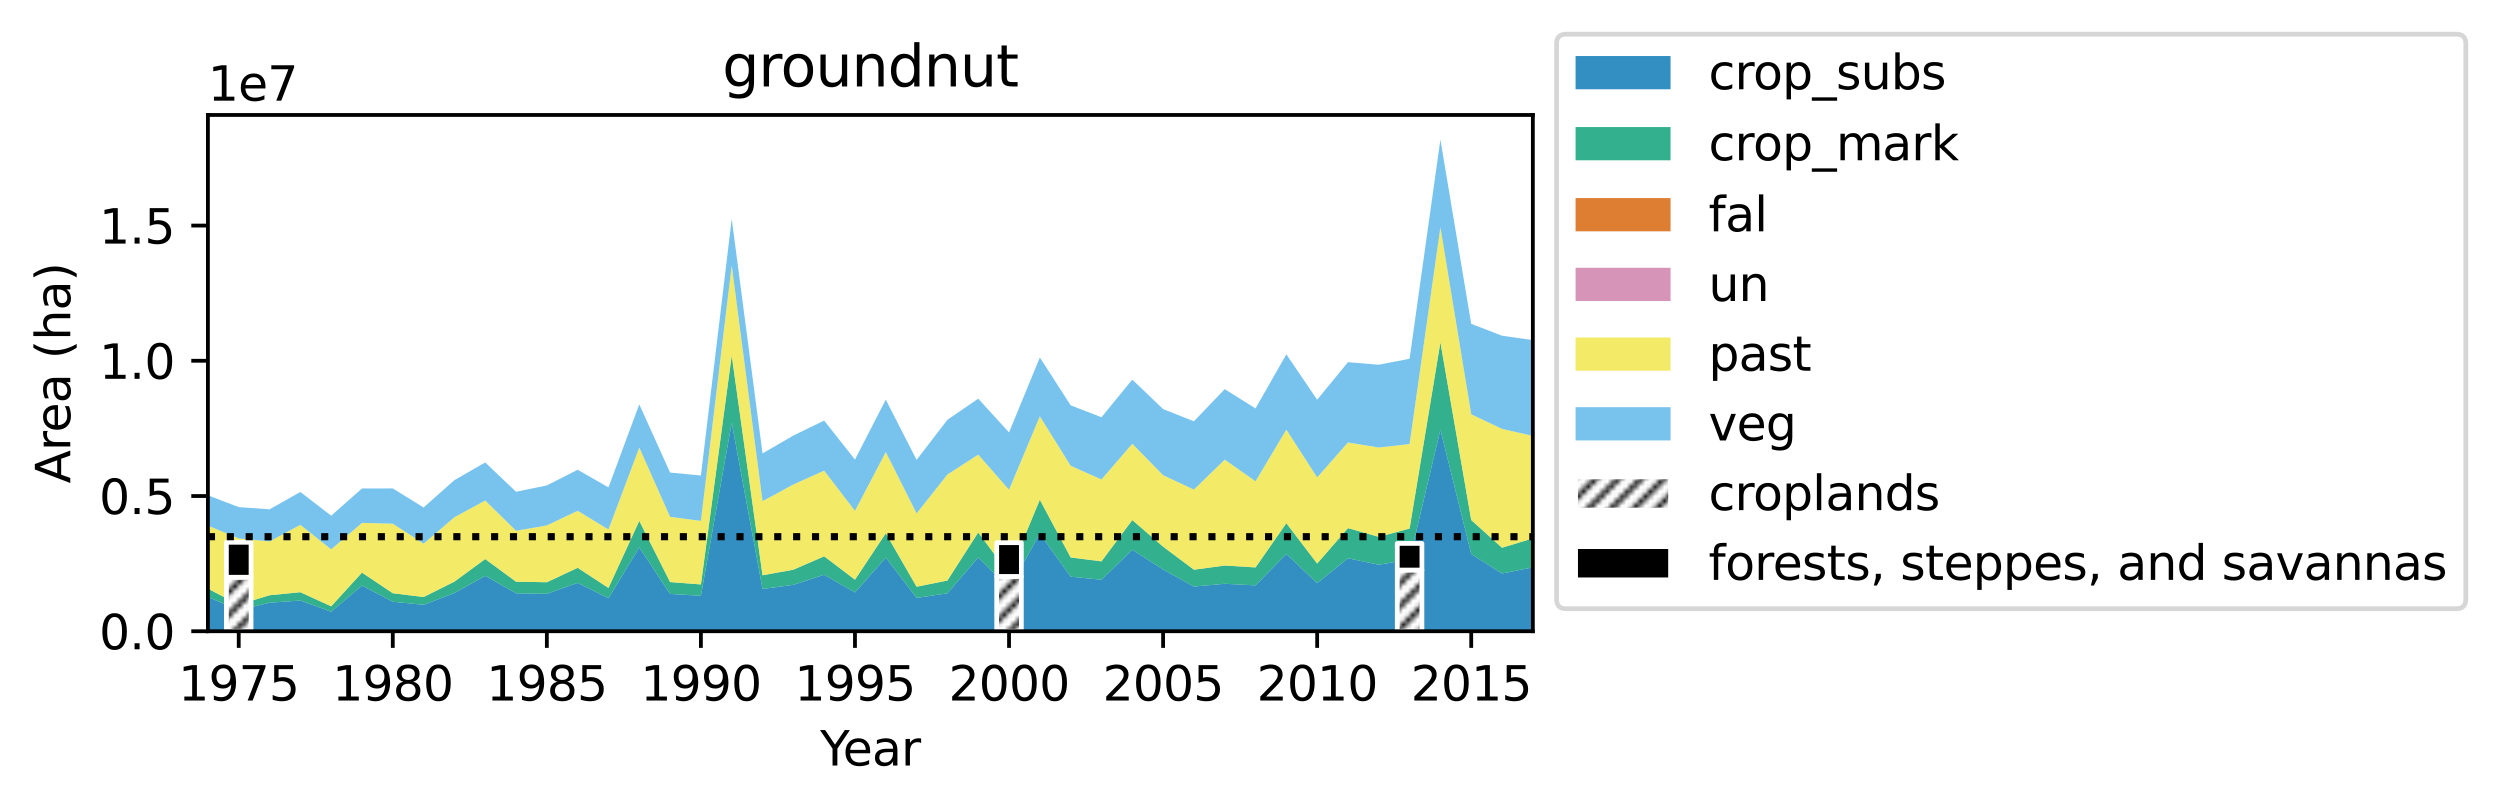 <?xml version="1.0" encoding="utf-8" standalone="no"?>
<!DOCTYPE svg PUBLIC "-//W3C//DTD SVG 1.1//EN"
  "http://www.w3.org/Graphics/SVG/1.1/DTD/svg11.dtd">
<svg xmlns:xlink="http://www.w3.org/1999/xlink" width="526.442pt" height="170.479pt" viewBox="0 0 526.442 170.479" xmlns="http://www.w3.org/2000/svg" version="1.1">
 <defs>
  <style type="text/css">*{stroke-linejoin: round; stroke-linecap: butt}</style>
 </defs>
 <g id="figure_1">
  <g id="patch_1">
   <path d="M 0 170.479 
L 526.442 170.479 
L 526.442 0 
L 0 0 
z
" style="fill: #ffffff"/>
  </g>
  <g id="axes_1">
   <g id="patch_2">
    <path d="M 43.781 132.923 
L 322.781 132.923 
L 322.781 24.203 
L 43.781 24.203 
z
" style="fill: #ffffff"/>
   </g>
   <g id="PolyCollection_1">
    <path d="M 43.781 125.72 
L 43.781 132.923 
L 50.27 132.923 
L 56.758 132.923 
L 63.246 132.923 
L 69.735 132.923 
L 76.223 132.923 
L 82.711 132.923 
L 89.2 132.923 
L 95.688 132.923 
L 102.177 132.923 
L 108.665 132.923 
L 115.153 132.923 
L 121.642 132.923 
L 128.13 132.923 
L 134.618 132.923 
L 141.107 132.923 
L 147.595 132.923 
L 154.084 132.923 
L 160.572 132.923 
L 167.06 132.923 
L 173.549 132.923 
L 180.037 132.923 
L 186.525 132.923 
L 193.014 132.923 
L 199.502 132.923 
L 205.991 132.923 
L 212.479 132.923 
L 218.967 132.923 
L 225.456 132.923 
L 231.944 132.923 
L 238.432 132.923 
L 244.921 132.923 
L 251.409 132.923 
L 257.898 132.923 
L 264.386 132.923 
L 270.874 132.923 
L 277.363 132.923 
L 283.851 132.923 
L 290.339 132.923 
L 296.828 132.923 
L 303.316 132.923 
L 309.805 132.923 
L 316.293 132.923 
L 322.781 132.923 
L 322.781 119.468 
L 322.781 119.468 
L 316.293 120.77 
L 309.805 116.672 
L 303.316 90.487 
L 296.828 117.771 
L 290.339 118.93 
L 283.851 117.558 
L 277.363 122.785 
L 270.874 116.661 
L 264.386 123.266 
L 257.898 122.931 
L 251.409 123.515 
L 244.921 119.93 
L 238.432 115.761 
L 231.944 122.089 
L 225.456 121.437 
L 218.967 112.383 
L 212.479 123.921 
L 205.991 117.394 
L 199.502 124.936 
L 193.014 125.9 
L 186.525 117.424 
L 180.037 124.756 
L 173.549 121.037 
L 167.06 123.148 
L 160.572 124.025 
L 154.084 88.999 
L 147.595 125.459 
L 141.107 125.073 
L 134.618 115.272 
L 128.13 125.988 
L 121.642 122.741 
L 115.153 125.043 
L 108.665 124.938 
L 102.177 121.255 
L 95.688 124.883 
L 89.2 127.358 
L 82.711 126.715 
L 76.223 123.305 
L 69.735 128.815 
L 63.246 126.457 
L 56.758 126.921 
L 50.27 128.465 
L 43.781 125.72 
z
" clip-path="url(#pf0ceea05f7)" style="fill: #0072b2; fill-opacity: 0.8"/>
   </g>
   <g id="PolyCollection_2">
    <path d="M 43.781 123.953 
L 43.781 125.72 
L 50.27 128.465 
L 56.758 126.921 
L 63.246 126.457 
L 69.735 128.815 
L 76.223 123.305 
L 82.711 126.715 
L 89.2 127.358 
L 95.688 124.883 
L 102.177 121.255 
L 108.665 124.938 
L 115.153 125.043 
L 121.642 122.741 
L 128.13 125.988 
L 134.618 115.272 
L 141.107 125.073 
L 147.595 125.459 
L 154.084 88.999 
L 160.572 124.025 
L 167.06 123.148 
L 173.549 121.037 
L 180.037 124.756 
L 186.525 117.424 
L 193.014 125.9 
L 199.502 124.936 
L 205.991 117.394 
L 212.479 123.921 
L 218.967 112.383 
L 225.456 121.437 
L 231.944 122.089 
L 238.432 115.761 
L 244.921 119.93 
L 251.409 123.515 
L 257.898 122.931 
L 264.386 123.266 
L 270.874 116.661 
L 277.363 122.785 
L 283.851 117.558 
L 290.339 118.93 
L 296.828 117.771 
L 303.316 90.487 
L 309.805 116.672 
L 316.293 120.77 
L 322.781 119.468 
L 322.781 113.368 
L 322.781 113.368 
L 316.293 115.335 
L 309.805 109.511 
L 303.316 72.068 
L 296.828 111.296 
L 290.339 113.048 
L 283.851 111.207 
L 277.363 118.667 
L 270.874 110.174 
L 264.386 119.485 
L 257.898 119.091 
L 251.409 119.964 
L 244.921 115.113 
L 238.432 109.507 
L 231.944 118.206 
L 225.456 117.383 
L 218.967 105.231 
L 212.479 120.824 
L 205.991 112.109 
L 199.502 122.244 
L 193.014 123.552 
L 186.525 112.282 
L 180.037 122.064 
L 173.549 117.142 
L 167.06 119.963 
L 160.572 121.141 
L 154.084 74.84 
L 147.595 123.066 
L 141.107 122.571 
L 134.618 109.679 
L 128.13 123.805 
L 121.642 119.562 
L 115.153 122.604 
L 108.665 122.492 
L 102.177 117.72 
L 95.688 122.478 
L 89.2 125.719 
L 82.711 124.917 
L 76.223 120.573 
L 69.735 127.675 
L 63.246 124.706 
L 56.758 125.342 
L 50.27 127.329 
L 43.781 123.953 
z
" clip-path="url(#pf0ceea05f7)" style="fill: #009e73; fill-opacity: 0.8"/>
   </g>
   <g id="PolyCollection_3">
    <path d="M 43.781 123.953 
L 43.781 123.953 
L 50.27 127.329 
L 56.758 125.342 
L 63.246 124.706 
L 69.735 127.675 
L 76.223 120.573 
L 82.711 124.917 
L 89.2 125.719 
L 95.688 122.478 
L 102.177 117.72 
L 108.665 122.492 
L 115.153 122.604 
L 121.642 119.562 
L 128.13 123.805 
L 134.618 109.679 
L 141.107 122.571 
L 147.595 123.066 
L 154.084 74.84 
L 160.572 121.141 
L 167.06 119.963 
L 173.549 117.142 
L 180.037 122.064 
L 186.525 112.282 
L 193.014 123.552 
L 199.502 122.244 
L 205.991 112.109 
L 212.479 120.824 
L 218.967 105.231 
L 225.456 117.383 
L 231.944 118.206 
L 238.432 109.507 
L 244.921 115.113 
L 251.409 119.964 
L 257.898 119.091 
L 264.386 119.485 
L 270.874 110.174 
L 277.363 118.667 
L 283.851 111.207 
L 290.339 113.048 
L 296.828 111.296 
L 303.316 72.068 
L 309.805 109.511 
L 316.293 115.335 
L 322.781 113.368 
L 322.781 113.368 
L 322.781 113.368 
L 316.293 115.335 
L 309.805 109.511 
L 303.316 72.068 
L 296.828 111.296 
L 290.339 113.048 
L 283.851 111.207 
L 277.363 118.667 
L 270.874 110.174 
L 264.386 119.485 
L 257.898 119.091 
L 251.409 119.964 
L 244.921 115.113 
L 238.432 109.507 
L 231.944 118.206 
L 225.456 117.383 
L 218.967 105.231 
L 212.479 120.824 
L 205.991 112.109 
L 199.502 122.244 
L 193.014 123.552 
L 186.525 112.282 
L 180.037 122.064 
L 173.549 117.142 
L 167.06 119.963 
L 160.572 121.141 
L 154.084 74.84 
L 147.595 123.066 
L 141.107 122.571 
L 134.618 109.679 
L 128.13 123.805 
L 121.642 119.562 
L 115.153 122.604 
L 108.665 122.492 
L 102.177 117.72 
L 95.688 122.478 
L 89.2 125.719 
L 82.711 124.917 
L 76.223 120.573 
L 69.735 127.675 
L 63.246 124.706 
L 56.758 125.342 
L 50.27 127.329 
L 43.781 123.953 
z
" clip-path="url(#pf0ceea05f7)" style="fill: #d55e00; fill-opacity: 0.8"/>
   </g>
   <g id="PolyCollection_4">
    <path d="M 43.781 123.953 
L 43.781 123.953 
L 50.27 127.329 
L 56.758 125.342 
L 63.246 124.706 
L 69.735 127.675 
L 76.223 120.573 
L 82.711 124.917 
L 89.2 125.719 
L 95.688 122.478 
L 102.177 117.72 
L 108.665 122.492 
L 115.153 122.604 
L 121.642 119.562 
L 128.13 123.805 
L 134.618 109.679 
L 141.107 122.571 
L 147.595 123.066 
L 154.084 74.84 
L 160.572 121.141 
L 167.06 119.963 
L 173.549 117.142 
L 180.037 122.064 
L 186.525 112.282 
L 193.014 123.552 
L 199.502 122.244 
L 205.991 112.109 
L 212.479 120.824 
L 218.967 105.231 
L 225.456 117.383 
L 231.944 118.206 
L 238.432 109.507 
L 244.921 115.113 
L 251.409 119.964 
L 257.898 119.091 
L 264.386 119.485 
L 270.874 110.174 
L 277.363 118.667 
L 283.851 111.207 
L 290.339 113.048 
L 296.828 111.296 
L 303.316 72.068 
L 309.805 109.511 
L 316.293 115.335 
L 322.781 113.368 
L 322.781 113.368 
L 322.781 113.368 
L 316.293 115.335 
L 309.805 109.511 
L 303.316 72.068 
L 296.828 111.296 
L 290.339 113.048 
L 283.851 111.207 
L 277.363 118.667 
L 270.874 110.174 
L 264.386 119.485 
L 257.898 119.091 
L 251.409 119.964 
L 244.921 115.113 
L 238.432 109.507 
L 231.944 118.206 
L 225.456 117.383 
L 218.967 105.231 
L 212.479 120.824 
L 205.991 112.109 
L 199.502 122.244 
L 193.014 123.552 
L 186.525 112.282 
L 180.037 122.064 
L 173.549 117.142 
L 167.06 119.963 
L 160.572 121.141 
L 154.084 74.84 
L 147.595 123.066 
L 141.107 122.571 
L 134.618 109.679 
L 128.13 123.805 
L 121.642 119.562 
L 115.153 122.604 
L 108.665 122.492 
L 102.177 117.72 
L 95.688 122.478 
L 89.2 125.719 
L 82.711 124.917 
L 76.223 120.573 
L 69.735 127.675 
L 63.246 124.706 
L 56.758 125.342 
L 50.27 127.329 
L 43.781 123.953 
z
" clip-path="url(#pf0ceea05f7)" style="fill: #cc79a7; fill-opacity: 0.8"/>
   </g>
   <g id="PolyCollection_5">
    <path d="M 43.781 110.683 
L 43.781 123.953 
L 50.27 127.329 
L 56.758 125.342 
L 63.246 124.706 
L 69.735 127.675 
L 76.223 120.573 
L 82.711 124.917 
L 89.2 125.719 
L 95.688 122.478 
L 102.177 117.72 
L 108.665 122.492 
L 115.153 122.604 
L 121.642 119.562 
L 128.13 123.805 
L 134.618 109.679 
L 141.107 122.571 
L 147.595 123.066 
L 154.084 74.84 
L 160.572 121.141 
L 167.06 119.963 
L 173.549 117.142 
L 180.037 122.064 
L 186.525 112.282 
L 193.014 123.552 
L 199.502 122.244 
L 205.991 112.109 
L 212.479 120.824 
L 218.967 105.231 
L 225.456 117.383 
L 231.944 118.206 
L 238.432 109.507 
L 244.921 115.113 
L 251.409 119.964 
L 257.898 119.091 
L 264.386 119.485 
L 270.874 110.174 
L 277.363 118.667 
L 283.851 111.207 
L 290.339 113.048 
L 296.828 111.296 
L 303.316 72.068 
L 309.805 109.511 
L 316.293 115.335 
L 322.781 113.368 
L 322.781 91.789 
L 322.781 91.789 
L 316.293 90.315 
L 309.805 87.241 
L 303.316 47.87 
L 296.828 93.507 
L 290.339 94.243 
L 283.851 93.174 
L 277.363 100.534 
L 270.874 90.469 
L 264.386 101.352 
L 257.898 96.789 
L 251.409 103.093 
L 244.921 100.068 
L 238.432 93.436 
L 231.944 100.967 
L 225.456 98.083 
L 218.967 87.659 
L 212.479 103.131 
L 205.991 95.728 
L 199.502 99.921 
L 193.014 108.114 
L 186.525 95.189 
L 180.037 107.572 
L 173.549 99.111 
L 167.06 102.021 
L 160.572 105.534 
L 154.084 55.887 
L 147.595 109.69 
L 141.107 108.839 
L 134.618 94.245 
L 128.13 111.503 
L 121.642 107.561 
L 115.153 110.643 
L 108.665 111.767 
L 102.177 105.395 
L 95.688 108.914 
L 89.2 114.481 
L 82.711 110.274 
L 76.223 110.108 
L 69.735 115.683 
L 63.246 110.52 
L 56.758 114.012 
L 50.27 113.382 
L 43.781 110.683 
z
" clip-path="url(#pf0ceea05f7)" style="fill: #f0e442; fill-opacity: 0.8"/>
   </g>
   <g id="PolyCollection_6">
    <path d="M 43.781 104.303 
L 43.781 110.683 
L 50.27 113.382 
L 56.758 114.012 
L 63.246 110.52 
L 69.735 115.683 
L 76.223 110.108 
L 82.711 110.274 
L 89.2 114.481 
L 95.688 108.914 
L 102.177 105.395 
L 108.665 111.767 
L 115.153 110.643 
L 121.642 107.561 
L 128.13 111.503 
L 134.618 94.245 
L 141.107 108.839 
L 147.595 109.69 
L 154.084 55.887 
L 160.572 105.534 
L 167.06 102.021 
L 173.549 99.111 
L 180.037 107.572 
L 186.525 95.189 
L 193.014 108.114 
L 199.502 99.921 
L 205.991 95.728 
L 212.479 103.131 
L 218.967 87.659 
L 225.456 98.083 
L 231.944 100.967 
L 238.432 93.436 
L 244.921 100.068 
L 251.409 103.093 
L 257.898 96.789 
L 264.386 101.352 
L 270.874 90.469 
L 277.363 100.534 
L 283.851 93.174 
L 290.339 94.243 
L 296.828 93.507 
L 303.316 47.87 
L 309.805 87.241 
L 316.293 90.315 
L 322.781 91.789 
L 322.781 71.622 
L 322.781 71.622 
L 316.293 70.698 
L 309.805 68.194 
L 303.316 29.38 
L 296.828 75.544 
L 290.339 76.802 
L 283.851 76.267 
L 277.363 84.17 
L 270.874 74.61 
L 264.386 86.008 
L 257.898 81.94 
L 251.409 88.713 
L 244.921 86.14 
L 238.432 79.932 
L 231.944 87.861 
L 225.456 85.35 
L 218.967 75.268 
L 212.479 91.055 
L 205.991 83.945 
L 199.502 88.4 
L 193.014 96.838 
L 186.525 84.152 
L 180.037 96.776 
L 173.549 88.559 
L 167.06 91.718 
L 160.572 95.482 
L 154.084 46.084 
L 147.595 100.128 
L 141.107 99.51 
L 134.618 85.146 
L 128.13 102.632 
L 121.642 98.916 
L 115.153 102.219 
L 108.665 103.551 
L 102.177 97.383 
L 95.688 101.101 
L 89.2 106.863 
L 82.711 102.85 
L 76.223 102.861 
L 69.735 108.593 
L 63.246 103.593 
L 56.758 107.249 
L 50.27 106.785 
L 43.781 104.303 
z
" clip-path="url(#pf0ceea05f7)" style="fill: #56b4e9; fill-opacity: 0.8"/>
   </g>
   <g id="patch_3">
    <path d="M 47.674 132.923 
L 52.865 132.923 
L 52.865 121.556 
L 47.674 121.556 
z
" clip-path="url(#pf0ceea05f7)" style="fill: url(#h8656bb72f8); stroke: #ffffff; stroke-linejoin: miter"/>
   </g>
   <g id="patch_4">
    <path d="M 209.884 132.923 
L 215.074 132.923 
L 215.074 121.386 
L 209.884 121.386 
z
" clip-path="url(#pf0ceea05f7)" style="fill: url(#h8656bb72f8); stroke: #ffffff; stroke-linejoin: miter"/>
   </g>
   <g id="patch_5">
    <path d="M 294.232 132.923 
L 299.423 132.923 
L 299.423 120.031 
L 294.232 120.031 
z
" clip-path="url(#pf0ceea05f7)" style="fill: url(#h8656bb72f8); stroke: #ffffff; stroke-linejoin: miter"/>
   </g>
   <g id="patch_6">
    <path d="M 47.674 121.556 
L 52.865 121.556 
L 52.865 114.188 
L 47.674 114.188 
z
" clip-path="url(#pf0ceea05f7)" style="stroke: #ffffff; stroke-linejoin: miter"/>
   </g>
   <g id="patch_7">
    <path d="M 209.884 121.386 
L 215.074 121.386 
L 215.074 114.282 
L 209.884 114.282 
z
" clip-path="url(#pf0ceea05f7)" style="stroke: #ffffff; stroke-linejoin: miter"/>
   </g>
   <g id="patch_8">
    <path d="M 294.232 120.031 
L 299.423 120.031 
L 299.423 114.439 
L 294.232 114.439 
z
" clip-path="url(#pf0ceea05f7)" style="stroke: #ffffff; stroke-linejoin: miter"/>
   </g>
   <g id="matplotlib.axis_1">
    <g id="xtick_1">
     <g id="line2d_1">
      <defs>
       <path id="mcb884d86c3" d="M 0 0 
L 0 3.5 
" style="stroke: #000000; stroke-width: 0.8"/>
      </defs>
      <g>
       <use xlink:href="#mcb884d86c3" x="50.27" y="132.923" style="stroke: #000000; stroke-width: 0.8"/>
      </g>
     </g>
     <g id="text_1">
      <!-- 1975 -->
      <g transform="translate(37.545 147.521) scale(0.1 -0.1)">
       <defs>
        <path id="DejaVuSans-31" d="M 794 531 
L 1825 531 
L 1825 4091 
L 703 3866 
L 703 4441 
L 1819 4666 
L 2450 4666 
L 2450 531 
L 3481 531 
L 3481 0 
L 794 0 
L 794 531 
z
" transform="scale(0.016)"/>
        <path id="DejaVuSans-39" d="M 703 97 
L 703 672 
Q 941 559 1184 500 
Q 1428 441 1663 441 
Q 2288 441 2617 861 
Q 2947 1281 2994 2138 
Q 2813 1869 2534 1725 
Q 2256 1581 1919 1581 
Q 1219 1581 811 2004 
Q 403 2428 403 3163 
Q 403 3881 828 4315 
Q 1253 4750 1959 4750 
Q 2769 4750 3195 4129 
Q 3622 3509 3622 2328 
Q 3622 1225 3098 567 
Q 2575 -91 1691 -91 
Q 1453 -91 1209 -44 
Q 966 3 703 97 
z
M 1959 2075 
Q 2384 2075 2632 2365 
Q 2881 2656 2881 3163 
Q 2881 3666 2632 3958 
Q 2384 4250 1959 4250 
Q 1534 4250 1286 3958 
Q 1038 3666 1038 3163 
Q 1038 2656 1286 2365 
Q 1534 2075 1959 2075 
z
" transform="scale(0.016)"/>
        <path id="DejaVuSans-37" d="M 525 4666 
L 3525 4666 
L 3525 4397 
L 1831 0 
L 1172 0 
L 2766 4134 
L 525 4134 
L 525 4666 
z
" transform="scale(0.016)"/>
        <path id="DejaVuSans-35" d="M 691 4666 
L 3169 4666 
L 3169 4134 
L 1269 4134 
L 1269 2991 
Q 1406 3038 1543 3061 
Q 1681 3084 1819 3084 
Q 2600 3084 3056 2656 
Q 3513 2228 3513 1497 
Q 3513 744 3044 326 
Q 2575 -91 1722 -91 
Q 1428 -91 1123 -41 
Q 819 9 494 109 
L 494 744 
Q 775 591 1075 516 
Q 1375 441 1709 441 
Q 2250 441 2565 725 
Q 2881 1009 2881 1497 
Q 2881 1984 2565 2268 
Q 2250 2553 1709 2553 
Q 1456 2553 1204 2497 
Q 953 2441 691 2322 
L 691 4666 
z
" transform="scale(0.016)"/>
       </defs>
       <use xlink:href="#DejaVuSans-31"/>
       <use xlink:href="#DejaVuSans-39" x="63.623"/>
       <use xlink:href="#DejaVuSans-37" x="127.246"/>
       <use xlink:href="#DejaVuSans-35" x="190.869"/>
      </g>
     </g>
    </g>
    <g id="xtick_2">
     <g id="line2d_2">
      <g>
       <use xlink:href="#mcb884d86c3" x="82.711" y="132.923" style="stroke: #000000; stroke-width: 0.8"/>
      </g>
     </g>
     <g id="text_2">
      <!-- 1980 -->
      <g transform="translate(69.986 147.521) scale(0.1 -0.1)">
       <defs>
        <path id="DejaVuSans-38" d="M 2034 2216 
Q 1584 2216 1326 1975 
Q 1069 1734 1069 1313 
Q 1069 891 1326 650 
Q 1584 409 2034 409 
Q 2484 409 2743 651 
Q 3003 894 3003 1313 
Q 3003 1734 2745 1975 
Q 2488 2216 2034 2216 
z
M 1403 2484 
Q 997 2584 770 2862 
Q 544 3141 544 3541 
Q 544 4100 942 4425 
Q 1341 4750 2034 4750 
Q 2731 4750 3128 4425 
Q 3525 4100 3525 3541 
Q 3525 3141 3298 2862 
Q 3072 2584 2669 2484 
Q 3125 2378 3379 2068 
Q 3634 1759 3634 1313 
Q 3634 634 3220 271 
Q 2806 -91 2034 -91 
Q 1263 -91 848 271 
Q 434 634 434 1313 
Q 434 1759 690 2068 
Q 947 2378 1403 2484 
z
M 1172 3481 
Q 1172 3119 1398 2916 
Q 1625 2713 2034 2713 
Q 2441 2713 2670 2916 
Q 2900 3119 2900 3481 
Q 2900 3844 2670 4047 
Q 2441 4250 2034 4250 
Q 1625 4250 1398 4047 
Q 1172 3844 1172 3481 
z
" transform="scale(0.016)"/>
        <path id="DejaVuSans-30" d="M 2034 4250 
Q 1547 4250 1301 3770 
Q 1056 3291 1056 2328 
Q 1056 1369 1301 889 
Q 1547 409 2034 409 
Q 2525 409 2770 889 
Q 3016 1369 3016 2328 
Q 3016 3291 2770 3770 
Q 2525 4250 2034 4250 
z
M 2034 4750 
Q 2819 4750 3233 4129 
Q 3647 3509 3647 2328 
Q 3647 1150 3233 529 
Q 2819 -91 2034 -91 
Q 1250 -91 836 529 
Q 422 1150 422 2328 
Q 422 3509 836 4129 
Q 1250 4750 2034 4750 
z
" transform="scale(0.016)"/>
       </defs>
       <use xlink:href="#DejaVuSans-31"/>
       <use xlink:href="#DejaVuSans-39" x="63.623"/>
       <use xlink:href="#DejaVuSans-38" x="127.246"/>
       <use xlink:href="#DejaVuSans-30" x="190.869"/>
      </g>
     </g>
    </g>
    <g id="xtick_3">
     <g id="line2d_3">
      <g>
       <use xlink:href="#mcb884d86c3" x="115.153" y="132.923" style="stroke: #000000; stroke-width: 0.8"/>
      </g>
     </g>
     <g id="text_3">
      <!-- 1985 -->
      <g transform="translate(102.428 147.521) scale(0.1 -0.1)">
       <use xlink:href="#DejaVuSans-31"/>
       <use xlink:href="#DejaVuSans-39" x="63.623"/>
       <use xlink:href="#DejaVuSans-38" x="127.246"/>
       <use xlink:href="#DejaVuSans-35" x="190.869"/>
      </g>
     </g>
    </g>
    <g id="xtick_4">
     <g id="line2d_4">
      <g>
       <use xlink:href="#mcb884d86c3" x="147.595" y="132.923" style="stroke: #000000; stroke-width: 0.8"/>
      </g>
     </g>
     <g id="text_4">
      <!-- 1990 -->
      <g transform="translate(134.87 147.521) scale(0.1 -0.1)">
       <use xlink:href="#DejaVuSans-31"/>
       <use xlink:href="#DejaVuSans-39" x="63.623"/>
       <use xlink:href="#DejaVuSans-39" x="127.246"/>
       <use xlink:href="#DejaVuSans-30" x="190.869"/>
      </g>
     </g>
    </g>
    <g id="xtick_5">
     <g id="line2d_5">
      <g>
       <use xlink:href="#mcb884d86c3" x="180.037" y="132.923" style="stroke: #000000; stroke-width: 0.8"/>
      </g>
     </g>
     <g id="text_5">
      <!-- 1995 -->
      <g transform="translate(167.312 147.521) scale(0.1 -0.1)">
       <use xlink:href="#DejaVuSans-31"/>
       <use xlink:href="#DejaVuSans-39" x="63.623"/>
       <use xlink:href="#DejaVuSans-39" x="127.246"/>
       <use xlink:href="#DejaVuSans-35" x="190.869"/>
      </g>
     </g>
    </g>
    <g id="xtick_6">
     <g id="line2d_6">
      <g>
       <use xlink:href="#mcb884d86c3" x="212.479" y="132.923" style="stroke: #000000; stroke-width: 0.8"/>
      </g>
     </g>
     <g id="text_6">
      <!-- 2000 -->
      <g transform="translate(199.754 147.521) scale(0.1 -0.1)">
       <defs>
        <path id="DejaVuSans-32" d="M 1228 531 
L 3431 531 
L 3431 0 
L 469 0 
L 469 531 
Q 828 903 1448 1529 
Q 2069 2156 2228 2338 
Q 2531 2678 2651 2914 
Q 2772 3150 2772 3378 
Q 2772 3750 2511 3984 
Q 2250 4219 1831 4219 
Q 1534 4219 1204 4116 
Q 875 4013 500 3803 
L 500 4441 
Q 881 4594 1212 4672 
Q 1544 4750 1819 4750 
Q 2544 4750 2975 4387 
Q 3406 4025 3406 3419 
Q 3406 3131 3298 2873 
Q 3191 2616 2906 2266 
Q 2828 2175 2409 1742 
Q 1991 1309 1228 531 
z
" transform="scale(0.016)"/>
       </defs>
       <use xlink:href="#DejaVuSans-32"/>
       <use xlink:href="#DejaVuSans-30" x="63.623"/>
       <use xlink:href="#DejaVuSans-30" x="127.246"/>
       <use xlink:href="#DejaVuSans-30" x="190.869"/>
      </g>
     </g>
    </g>
    <g id="xtick_7">
     <g id="line2d_7">
      <g>
       <use xlink:href="#mcb884d86c3" x="244.921" y="132.923" style="stroke: #000000; stroke-width: 0.8"/>
      </g>
     </g>
     <g id="text_7">
      <!-- 2005 -->
      <g transform="translate(232.196 147.521) scale(0.1 -0.1)">
       <use xlink:href="#DejaVuSans-32"/>
       <use xlink:href="#DejaVuSans-30" x="63.623"/>
       <use xlink:href="#DejaVuSans-30" x="127.246"/>
       <use xlink:href="#DejaVuSans-35" x="190.869"/>
      </g>
     </g>
    </g>
    <g id="xtick_8">
     <g id="line2d_8">
      <g>
       <use xlink:href="#mcb884d86c3" x="277.363" y="132.923" style="stroke: #000000; stroke-width: 0.8"/>
      </g>
     </g>
     <g id="text_8">
      <!-- 2010 -->
      <g transform="translate(264.638 147.521) scale(0.1 -0.1)">
       <use xlink:href="#DejaVuSans-32"/>
       <use xlink:href="#DejaVuSans-30" x="63.623"/>
       <use xlink:href="#DejaVuSans-31" x="127.246"/>
       <use xlink:href="#DejaVuSans-30" x="190.869"/>
      </g>
     </g>
    </g>
    <g id="xtick_9">
     <g id="line2d_9">
      <g>
       <use xlink:href="#mcb884d86c3" x="309.805" y="132.923" style="stroke: #000000; stroke-width: 0.8"/>
      </g>
     </g>
     <g id="text_9">
      <!-- 2015 -->
      <g transform="translate(297.08 147.521) scale(0.1 -0.1)">
       <use xlink:href="#DejaVuSans-32"/>
       <use xlink:href="#DejaVuSans-30" x="63.623"/>
       <use xlink:href="#DejaVuSans-31" x="127.246"/>
       <use xlink:href="#DejaVuSans-35" x="190.869"/>
      </g>
     </g>
    </g>
    <g id="text_10">
     <!-- Year -->
     <g transform="translate(172.694 161.199) scale(0.1 -0.1)">
      <defs>
       <path id="DejaVuSans-59" d="M -13 4666 
L 666 4666 
L 1959 2747 
L 3244 4666 
L 3922 4666 
L 2272 2222 
L 2272 0 
L 1638 0 
L 1638 2222 
L -13 4666 
z
" transform="scale(0.016)"/>
       <path id="DejaVuSans-65" d="M 3597 1894 
L 3597 1613 
L 953 1613 
Q 991 1019 1311 708 
Q 1631 397 2203 397 
Q 2534 397 2845 478 
Q 3156 559 3463 722 
L 3463 178 
Q 3153 47 2828 -22 
Q 2503 -91 2169 -91 
Q 1331 -91 842 396 
Q 353 884 353 1716 
Q 353 2575 817 3079 
Q 1281 3584 2069 3584 
Q 2775 3584 3186 3129 
Q 3597 2675 3597 1894 
z
M 3022 2063 
Q 3016 2534 2758 2815 
Q 2500 3097 2075 3097 
Q 1594 3097 1305 2825 
Q 1016 2553 972 2059 
L 3022 2063 
z
" transform="scale(0.016)"/>
       <path id="DejaVuSans-61" d="M 2194 1759 
Q 1497 1759 1228 1600 
Q 959 1441 959 1056 
Q 959 750 1161 570 
Q 1363 391 1709 391 
Q 2188 391 2477 730 
Q 2766 1069 2766 1631 
L 2766 1759 
L 2194 1759 
z
M 3341 1997 
L 3341 0 
L 2766 0 
L 2766 531 
Q 2569 213 2275 61 
Q 1981 -91 1556 -91 
Q 1019 -91 701 211 
Q 384 513 384 1019 
Q 384 1609 779 1909 
Q 1175 2209 1959 2209 
L 2766 2209 
L 2766 2266 
Q 2766 2663 2505 2880 
Q 2244 3097 1772 3097 
Q 1472 3097 1187 3025 
Q 903 2953 641 2809 
L 641 3341 
Q 956 3463 1253 3523 
Q 1550 3584 1831 3584 
Q 2591 3584 2966 3190 
Q 3341 2797 3341 1997 
z
" transform="scale(0.016)"/>
       <path id="DejaVuSans-72" d="M 2631 2963 
Q 2534 3019 2420 3045 
Q 2306 3072 2169 3072 
Q 1681 3072 1420 2755 
Q 1159 2438 1159 1844 
L 1159 0 
L 581 0 
L 581 3500 
L 1159 3500 
L 1159 2956 
Q 1341 3275 1631 3429 
Q 1922 3584 2338 3584 
Q 2397 3584 2469 3576 
Q 2541 3569 2628 3553 
L 2631 2963 
z
" transform="scale(0.016)"/>
      </defs>
      <use xlink:href="#DejaVuSans-59"/>
      <use xlink:href="#DejaVuSans-65" x="47.834"/>
      <use xlink:href="#DejaVuSans-61" x="109.357"/>
      <use xlink:href="#DejaVuSans-72" x="170.637"/>
     </g>
    </g>
   </g>
   <g id="matplotlib.axis_2">
    <g id="ytick_1">
     <g id="line2d_10">
      <defs>
       <path id="ma73cd03266" d="M 0 0 
L -3.5 0 
" style="stroke: #000000; stroke-width: 0.8"/>
      </defs>
      <g>
       <use xlink:href="#ma73cd03266" x="43.781" y="132.923" style="stroke: #000000; stroke-width: 0.8"/>
      </g>
     </g>
     <g id="text_11">
      <!-- 0.0 -->
      <g transform="translate(20.878 136.722) scale(0.1 -0.1)">
       <defs>
        <path id="DejaVuSans-2e" d="M 684 794 
L 1344 794 
L 1344 0 
L 684 0 
L 684 794 
z
" transform="scale(0.016)"/>
       </defs>
       <use xlink:href="#DejaVuSans-30"/>
       <use xlink:href="#DejaVuSans-2e" x="63.623"/>
       <use xlink:href="#DejaVuSans-30" x="95.41"/>
      </g>
     </g>
    </g>
    <g id="ytick_2">
     <g id="line2d_11">
      <g>
       <use xlink:href="#ma73cd03266" x="43.781" y="104.447" style="stroke: #000000; stroke-width: 0.8"/>
      </g>
     </g>
     <g id="text_12">
      <!-- 0.5 -->
      <g transform="translate(20.878 108.246) scale(0.1 -0.1)">
       <use xlink:href="#DejaVuSans-30"/>
       <use xlink:href="#DejaVuSans-2e" x="63.623"/>
       <use xlink:href="#DejaVuSans-35" x="95.41"/>
      </g>
     </g>
    </g>
    <g id="ytick_3">
     <g id="line2d_12">
      <g>
       <use xlink:href="#ma73cd03266" x="43.781" y="75.972" style="stroke: #000000; stroke-width: 0.8"/>
      </g>
     </g>
     <g id="text_13">
      <!-- 1.0 -->
      <g transform="translate(20.878 79.771) scale(0.1 -0.1)">
       <use xlink:href="#DejaVuSans-31"/>
       <use xlink:href="#DejaVuSans-2e" x="63.623"/>
       <use xlink:href="#DejaVuSans-30" x="95.41"/>
      </g>
     </g>
    </g>
    <g id="ytick_4">
     <g id="line2d_13">
      <g>
       <use xlink:href="#ma73cd03266" x="43.781" y="47.496" style="stroke: #000000; stroke-width: 0.8"/>
      </g>
     </g>
     <g id="text_14">
      <!-- 1.5 -->
      <g transform="translate(20.878 51.295) scale(0.1 -0.1)">
       <use xlink:href="#DejaVuSans-31"/>
       <use xlink:href="#DejaVuSans-2e" x="63.623"/>
       <use xlink:href="#DejaVuSans-35" x="95.41"/>
      </g>
     </g>
    </g>
    <g id="text_15">
     <!-- Area (ha) -->
     <g transform="translate(14.798 101.79) rotate(-90) scale(0.1 -0.1)">
      <defs>
       <path id="DejaVuSans-41" d="M 2188 4044 
L 1331 1722 
L 3047 1722 
L 2188 4044 
z
M 1831 4666 
L 2547 4666 
L 4325 0 
L 3669 0 
L 3244 1197 
L 1141 1197 
L 716 0 
L 50 0 
L 1831 4666 
z
" transform="scale(0.016)"/>
       <path id="DejaVuSans-20" transform="scale(0.016)"/>
       <path id="DejaVuSans-28" d="M 1984 4856 
Q 1566 4138 1362 3434 
Q 1159 2731 1159 2009 
Q 1159 1288 1364 580 
Q 1569 -128 1984 -844 
L 1484 -844 
Q 1016 -109 783 600 
Q 550 1309 550 2009 
Q 550 2706 781 3412 
Q 1013 4119 1484 4856 
L 1984 4856 
z
" transform="scale(0.016)"/>
       <path id="DejaVuSans-68" d="M 3513 2113 
L 3513 0 
L 2938 0 
L 2938 2094 
Q 2938 2591 2744 2837 
Q 2550 3084 2163 3084 
Q 1697 3084 1428 2787 
Q 1159 2491 1159 1978 
L 1159 0 
L 581 0 
L 581 4863 
L 1159 4863 
L 1159 2956 
Q 1366 3272 1645 3428 
Q 1925 3584 2291 3584 
Q 2894 3584 3203 3211 
Q 3513 2838 3513 2113 
z
" transform="scale(0.016)"/>
       <path id="DejaVuSans-29" d="M 513 4856 
L 1013 4856 
Q 1481 4119 1714 3412 
Q 1947 2706 1947 2009 
Q 1947 1309 1714 600 
Q 1481 -109 1013 -844 
L 513 -844 
Q 928 -128 1133 580 
Q 1338 1288 1338 2009 
Q 1338 2731 1133 3434 
Q 928 4138 513 4856 
z
" transform="scale(0.016)"/>
      </defs>
      <use xlink:href="#DejaVuSans-41"/>
      <use xlink:href="#DejaVuSans-72" x="68.408"/>
      <use xlink:href="#DejaVuSans-65" x="107.271"/>
      <use xlink:href="#DejaVuSans-61" x="168.795"/>
      <use xlink:href="#DejaVuSans-20" x="230.074"/>
      <use xlink:href="#DejaVuSans-28" x="261.861"/>
      <use xlink:href="#DejaVuSans-68" x="300.875"/>
      <use xlink:href="#DejaVuSans-61" x="364.254"/>
      <use xlink:href="#DejaVuSans-29" x="425.533"/>
     </g>
    </g>
    <g id="text_16">
     <!-- 1e7 -->
     <g transform="translate(43.781 21.203) scale(0.1 -0.1)">
      <use xlink:href="#DejaVuSans-31"/>
      <use xlink:href="#DejaVuSans-65" x="63.623"/>
      <use xlink:href="#DejaVuSans-37" x="125.146"/>
     </g>
    </g>
   </g>
   <g id="line2d_14">
    <path d="M 43.781 113.011 
L 322.781 113.011 
" clip-path="url(#pf0ceea05f7)" style="fill: none; stroke-dasharray: 1.5,2.475; stroke-dashoffset: 0; stroke: #000000; stroke-width: 1.5"/>
   </g>
   <g id="patch_9">
    <path d="M 43.781 132.923 
L 43.781 24.203 
" style="fill: none; stroke: #000000; stroke-width: 0.8; stroke-linejoin: miter; stroke-linecap: square"/>
   </g>
   <g id="patch_10">
    <path d="M 322.781 132.923 
L 322.781 24.203 
" style="fill: none; stroke: #000000; stroke-width: 0.8; stroke-linejoin: miter; stroke-linecap: square"/>
   </g>
   <g id="patch_11">
    <path d="M 43.781 132.923 
L 322.781 132.923 
" style="fill: none; stroke: #000000; stroke-width: 0.8; stroke-linejoin: miter; stroke-linecap: square"/>
   </g>
   <g id="patch_12">
    <path d="M 43.781 24.203 
L 322.781 24.203 
" style="fill: none; stroke: #000000; stroke-width: 0.8; stroke-linejoin: miter; stroke-linecap: square"/>
   </g>
   <g id="text_17">
    <!-- groundnut -->
    <g transform="translate(152.098 18.203) scale(0.12 -0.12)">
     <defs>
      <path id="DejaVuSans-67" d="M 2906 1791 
Q 2906 2416 2648 2759 
Q 2391 3103 1925 3103 
Q 1463 3103 1205 2759 
Q 947 2416 947 1791 
Q 947 1169 1205 825 
Q 1463 481 1925 481 
Q 2391 481 2648 825 
Q 2906 1169 2906 1791 
z
M 3481 434 
Q 3481 -459 3084 -895 
Q 2688 -1331 1869 -1331 
Q 1566 -1331 1297 -1286 
Q 1028 -1241 775 -1147 
L 775 -588 
Q 1028 -725 1275 -790 
Q 1522 -856 1778 -856 
Q 2344 -856 2625 -561 
Q 2906 -266 2906 331 
L 2906 616 
Q 2728 306 2450 153 
Q 2172 0 1784 0 
Q 1141 0 747 490 
Q 353 981 353 1791 
Q 353 2603 747 3093 
Q 1141 3584 1784 3584 
Q 2172 3584 2450 3431 
Q 2728 3278 2906 2969 
L 2906 3500 
L 3481 3500 
L 3481 434 
z
" transform="scale(0.016)"/>
      <path id="DejaVuSans-6f" d="M 1959 3097 
Q 1497 3097 1228 2736 
Q 959 2375 959 1747 
Q 959 1119 1226 758 
Q 1494 397 1959 397 
Q 2419 397 2687 759 
Q 2956 1122 2956 1747 
Q 2956 2369 2687 2733 
Q 2419 3097 1959 3097 
z
M 1959 3584 
Q 2709 3584 3137 3096 
Q 3566 2609 3566 1747 
Q 3566 888 3137 398 
Q 2709 -91 1959 -91 
Q 1206 -91 779 398 
Q 353 888 353 1747 
Q 353 2609 779 3096 
Q 1206 3584 1959 3584 
z
" transform="scale(0.016)"/>
      <path id="DejaVuSans-75" d="M 544 1381 
L 544 3500 
L 1119 3500 
L 1119 1403 
Q 1119 906 1312 657 
Q 1506 409 1894 409 
Q 2359 409 2629 706 
Q 2900 1003 2900 1516 
L 2900 3500 
L 3475 3500 
L 3475 0 
L 2900 0 
L 2900 538 
Q 2691 219 2414 64 
Q 2138 -91 1772 -91 
Q 1169 -91 856 284 
Q 544 659 544 1381 
z
M 1991 3584 
L 1991 3584 
z
" transform="scale(0.016)"/>
      <path id="DejaVuSans-6e" d="M 3513 2113 
L 3513 0 
L 2938 0 
L 2938 2094 
Q 2938 2591 2744 2837 
Q 2550 3084 2163 3084 
Q 1697 3084 1428 2787 
Q 1159 2491 1159 1978 
L 1159 0 
L 581 0 
L 581 3500 
L 1159 3500 
L 1159 2956 
Q 1366 3272 1645 3428 
Q 1925 3584 2291 3584 
Q 2894 3584 3203 3211 
Q 3513 2838 3513 2113 
z
" transform="scale(0.016)"/>
      <path id="DejaVuSans-64" d="M 2906 2969 
L 2906 4863 
L 3481 4863 
L 3481 0 
L 2906 0 
L 2906 525 
Q 2725 213 2448 61 
Q 2172 -91 1784 -91 
Q 1150 -91 751 415 
Q 353 922 353 1747 
Q 353 2572 751 3078 
Q 1150 3584 1784 3584 
Q 2172 3584 2448 3432 
Q 2725 3281 2906 2969 
z
M 947 1747 
Q 947 1113 1208 752 
Q 1469 391 1925 391 
Q 2381 391 2643 752 
Q 2906 1113 2906 1747 
Q 2906 2381 2643 2742 
Q 2381 3103 1925 3103 
Q 1469 3103 1208 2742 
Q 947 2381 947 1747 
z
" transform="scale(0.016)"/>
      <path id="DejaVuSans-74" d="M 1172 4494 
L 1172 3500 
L 2356 3500 
L 2356 3053 
L 1172 3053 
L 1172 1153 
Q 1172 725 1289 603 
Q 1406 481 1766 481 
L 2356 481 
L 2356 0 
L 1766 0 
Q 1100 0 847 248 
Q 594 497 594 1153 
L 594 3053 
L 172 3053 
L 172 3500 
L 594 3500 
L 594 4494 
L 1172 4494 
z
" transform="scale(0.016)"/>
     </defs>
     <use xlink:href="#DejaVuSans-67"/>
     <use xlink:href="#DejaVuSans-72" x="63.477"/>
     <use xlink:href="#DejaVuSans-6f" x="102.34"/>
     <use xlink:href="#DejaVuSans-75" x="163.521"/>
     <use xlink:href="#DejaVuSans-6e" x="226.9"/>
     <use xlink:href="#DejaVuSans-64" x="290.279"/>
     <use xlink:href="#DejaVuSans-6e" x="353.756"/>
     <use xlink:href="#DejaVuSans-75" x="417.135"/>
     <use xlink:href="#DejaVuSans-74" x="480.514"/>
    </g>
   </g>
   <g id="legend_1">
    <g id="patch_13">
     <path d="M 329.781 128.181 
L 517.242 128.181 
Q 519.242 128.181 519.242 126.181 
L 519.242 9.2 
Q 519.242 7.2 517.242 7.2 
L 329.781 7.2 
Q 327.781 7.2 327.781 9.2 
L 327.781 126.181 
Q 327.781 128.181 329.781 128.181 
z
" style="fill: #ffffff; opacity: 0.8; stroke: #cccccc; stroke-linejoin: miter"/>
    </g>
    <g id="patch_14">
     <path d="M 331.781 18.798 
L 351.781 18.798 
L 351.781 11.798 
L 331.781 11.798 
z
" style="fill: #0072b2; fill-opacity: 0.8"/>
    </g>
    <g id="text_18">
     <!-- crop_subs -->
     <g transform="translate(359.781 18.798) scale(0.1 -0.1)">
      <defs>
       <path id="DejaVuSans-63" d="M 3122 3366 
L 3122 2828 
Q 2878 2963 2633 3030 
Q 2388 3097 2138 3097 
Q 1578 3097 1268 2742 
Q 959 2388 959 1747 
Q 959 1106 1268 751 
Q 1578 397 2138 397 
Q 2388 397 2633 464 
Q 2878 531 3122 666 
L 3122 134 
Q 2881 22 2623 -34 
Q 2366 -91 2075 -91 
Q 1284 -91 818 406 
Q 353 903 353 1747 
Q 353 2603 823 3093 
Q 1294 3584 2113 3584 
Q 2378 3584 2631 3529 
Q 2884 3475 3122 3366 
z
" transform="scale(0.016)"/>
       <path id="DejaVuSans-70" d="M 1159 525 
L 1159 -1331 
L 581 -1331 
L 581 3500 
L 1159 3500 
L 1159 2969 
Q 1341 3281 1617 3432 
Q 1894 3584 2278 3584 
Q 2916 3584 3314 3078 
Q 3713 2572 3713 1747 
Q 3713 922 3314 415 
Q 2916 -91 2278 -91 
Q 1894 -91 1617 61 
Q 1341 213 1159 525 
z
M 3116 1747 
Q 3116 2381 2855 2742 
Q 2594 3103 2138 3103 
Q 1681 3103 1420 2742 
Q 1159 2381 1159 1747 
Q 1159 1113 1420 752 
Q 1681 391 2138 391 
Q 2594 391 2855 752 
Q 3116 1113 3116 1747 
z
" transform="scale(0.016)"/>
       <path id="DejaVuSans-5f" d="M 3263 -1063 
L 3263 -1509 
L -63 -1509 
L -63 -1063 
L 3263 -1063 
z
" transform="scale(0.016)"/>
       <path id="DejaVuSans-73" d="M 2834 3397 
L 2834 2853 
Q 2591 2978 2328 3040 
Q 2066 3103 1784 3103 
Q 1356 3103 1142 2972 
Q 928 2841 928 2578 
Q 928 2378 1081 2264 
Q 1234 2150 1697 2047 
L 1894 2003 
Q 2506 1872 2764 1633 
Q 3022 1394 3022 966 
Q 3022 478 2636 193 
Q 2250 -91 1575 -91 
Q 1294 -91 989 -36 
Q 684 19 347 128 
L 347 722 
Q 666 556 975 473 
Q 1284 391 1588 391 
Q 1994 391 2212 530 
Q 2431 669 2431 922 
Q 2431 1156 2273 1281 
Q 2116 1406 1581 1522 
L 1381 1569 
Q 847 1681 609 1914 
Q 372 2147 372 2553 
Q 372 3047 722 3315 
Q 1072 3584 1716 3584 
Q 2034 3584 2315 3537 
Q 2597 3491 2834 3397 
z
" transform="scale(0.016)"/>
       <path id="DejaVuSans-62" d="M 3116 1747 
Q 3116 2381 2855 2742 
Q 2594 3103 2138 3103 
Q 1681 3103 1420 2742 
Q 1159 2381 1159 1747 
Q 1159 1113 1420 752 
Q 1681 391 2138 391 
Q 2594 391 2855 752 
Q 3116 1113 3116 1747 
z
M 1159 2969 
Q 1341 3281 1617 3432 
Q 1894 3584 2278 3584 
Q 2916 3584 3314 3078 
Q 3713 2572 3713 1747 
Q 3713 922 3314 415 
Q 2916 -91 2278 -91 
Q 1894 -91 1617 61 
Q 1341 213 1159 525 
L 1159 0 
L 581 0 
L 581 4863 
L 1159 4863 
L 1159 2969 
z
" transform="scale(0.016)"/>
      </defs>
      <use xlink:href="#DejaVuSans-63"/>
      <use xlink:href="#DejaVuSans-72" x="54.98"/>
      <use xlink:href="#DejaVuSans-6f" x="93.844"/>
      <use xlink:href="#DejaVuSans-70" x="155.025"/>
      <use xlink:href="#DejaVuSans-5f" x="218.502"/>
      <use xlink:href="#DejaVuSans-73" x="268.502"/>
      <use xlink:href="#DejaVuSans-75" x="320.602"/>
      <use xlink:href="#DejaVuSans-62" x="383.98"/>
      <use xlink:href="#DejaVuSans-73" x="447.457"/>
     </g>
    </g>
    <g id="patch_15">
     <path d="M 331.781 33.755 
L 351.781 33.755 
L 351.781 26.755 
L 331.781 26.755 
z
" style="fill: #009e73; fill-opacity: 0.8"/>
    </g>
    <g id="text_19">
     <!-- crop_mark -->
     <g transform="translate(359.781 33.755) scale(0.1 -0.1)">
      <defs>
       <path id="DejaVuSans-6d" d="M 3328 2828 
Q 3544 3216 3844 3400 
Q 4144 3584 4550 3584 
Q 5097 3584 5394 3201 
Q 5691 2819 5691 2113 
L 5691 0 
L 5113 0 
L 5113 2094 
Q 5113 2597 4934 2840 
Q 4756 3084 4391 3084 
Q 3944 3084 3684 2787 
Q 3425 2491 3425 1978 
L 3425 0 
L 2847 0 
L 2847 2094 
Q 2847 2600 2669 2842 
Q 2491 3084 2119 3084 
Q 1678 3084 1418 2786 
Q 1159 2488 1159 1978 
L 1159 0 
L 581 0 
L 581 3500 
L 1159 3500 
L 1159 2956 
Q 1356 3278 1631 3431 
Q 1906 3584 2284 3584 
Q 2666 3584 2933 3390 
Q 3200 3197 3328 2828 
z
" transform="scale(0.016)"/>
       <path id="DejaVuSans-6b" d="M 581 4863 
L 1159 4863 
L 1159 1991 
L 2875 3500 
L 3609 3500 
L 1753 1863 
L 3688 0 
L 2938 0 
L 1159 1709 
L 1159 0 
L 581 0 
L 581 4863 
z
" transform="scale(0.016)"/>
      </defs>
      <use xlink:href="#DejaVuSans-63"/>
      <use xlink:href="#DejaVuSans-72" x="54.98"/>
      <use xlink:href="#DejaVuSans-6f" x="93.844"/>
      <use xlink:href="#DejaVuSans-70" x="155.025"/>
      <use xlink:href="#DejaVuSans-5f" x="218.502"/>
      <use xlink:href="#DejaVuSans-6d" x="268.502"/>
      <use xlink:href="#DejaVuSans-61" x="365.914"/>
      <use xlink:href="#DejaVuSans-72" x="427.193"/>
      <use xlink:href="#DejaVuSans-6b" x="468.307"/>
     </g>
    </g>
    <g id="patch_16">
     <path d="M 331.781 48.711 
L 351.781 48.711 
L 351.781 41.711 
L 331.781 41.711 
z
" style="fill: #d55e00; fill-opacity: 0.8"/>
    </g>
    <g id="text_20">
     <!-- fal -->
     <g transform="translate(359.781 48.711) scale(0.1 -0.1)">
      <defs>
       <path id="DejaVuSans-66" d="M 2375 4863 
L 2375 4384 
L 1825 4384 
Q 1516 4384 1395 4259 
Q 1275 4134 1275 3809 
L 1275 3500 
L 2222 3500 
L 2222 3053 
L 1275 3053 
L 1275 0 
L 697 0 
L 697 3053 
L 147 3053 
L 147 3500 
L 697 3500 
L 697 3744 
Q 697 4328 969 4595 
Q 1241 4863 1831 4863 
L 2375 4863 
z
" transform="scale(0.016)"/>
       <path id="DejaVuSans-6c" d="M 603 4863 
L 1178 4863 
L 1178 0 
L 603 0 
L 603 4863 
z
" transform="scale(0.016)"/>
      </defs>
      <use xlink:href="#DejaVuSans-66"/>
      <use xlink:href="#DejaVuSans-61" x="35.205"/>
      <use xlink:href="#DejaVuSans-6c" x="96.484"/>
     </g>
    </g>
    <g id="patch_17">
     <path d="M 331.781 63.389 
L 351.781 63.389 
L 351.781 56.389 
L 331.781 56.389 
z
" style="fill: #cc79a7; fill-opacity: 0.8"/>
    </g>
    <g id="text_21">
     <!-- un -->
     <g transform="translate(359.781 63.389) scale(0.1 -0.1)">
      <use xlink:href="#DejaVuSans-75"/>
      <use xlink:href="#DejaVuSans-6e" x="63.379"/>
     </g>
    </g>
    <g id="patch_18">
     <path d="M 331.781 78.067 
L 351.781 78.067 
L 351.781 71.067 
L 331.781 71.067 
z
" style="fill: #f0e442; fill-opacity: 0.8"/>
    </g>
    <g id="text_22">
     <!-- past -->
     <g transform="translate(359.781 78.067) scale(0.1 -0.1)">
      <use xlink:href="#DejaVuSans-70"/>
      <use xlink:href="#DejaVuSans-61" x="63.477"/>
      <use xlink:href="#DejaVuSans-73" x="124.756"/>
      <use xlink:href="#DejaVuSans-74" x="176.855"/>
     </g>
    </g>
    <g id="patch_19">
     <path d="M 331.781 92.745 
L 351.781 92.745 
L 351.781 85.745 
L 331.781 85.745 
z
" style="fill: #56b4e9; fill-opacity: 0.8"/>
    </g>
    <g id="text_23">
     <!-- veg -->
     <g transform="translate(359.781 92.745) scale(0.1 -0.1)">
      <defs>
       <path id="DejaVuSans-76" d="M 191 3500 
L 800 3500 
L 1894 563 
L 2988 3500 
L 3597 3500 
L 2284 0 
L 1503 0 
L 191 3500 
z
" transform="scale(0.016)"/>
      </defs>
      <use xlink:href="#DejaVuSans-76"/>
      <use xlink:href="#DejaVuSans-65" x="59.18"/>
      <use xlink:href="#DejaVuSans-67" x="120.703"/>
     </g>
    </g>
    <g id="patch_20">
     <path d="M 331.781 107.423 
L 351.781 107.423 
L 351.781 100.423 
L 331.781 100.423 
z
" style="fill: url(#h8656bb72f8); stroke: #ffffff; stroke-linejoin: miter"/>
    </g>
    <g id="text_24">
     <!-- croplands -->
     <g transform="translate(359.781 107.423) scale(0.1 -0.1)">
      <use xlink:href="#DejaVuSans-63"/>
      <use xlink:href="#DejaVuSans-72" x="54.98"/>
      <use xlink:href="#DejaVuSans-6f" x="93.844"/>
      <use xlink:href="#DejaVuSans-70" x="155.025"/>
      <use xlink:href="#DejaVuSans-6c" x="218.502"/>
      <use xlink:href="#DejaVuSans-61" x="246.285"/>
      <use xlink:href="#DejaVuSans-6e" x="307.564"/>
      <use xlink:href="#DejaVuSans-64" x="370.943"/>
      <use xlink:href="#DejaVuSans-73" x="434.42"/>
     </g>
    </g>
    <g id="patch_21">
     <path d="M 331.781 122.102 
L 351.781 122.102 
L 351.781 115.102 
L 331.781 115.102 
z
" style="stroke: #ffffff; stroke-linejoin: miter"/>
    </g>
    <g id="text_25">
     <!-- forests, steppes, and savannas -->
     <g transform="translate(359.781 122.102) scale(0.1 -0.1)">
      <defs>
       <path id="DejaVuSans-2c" d="M 750 794 
L 1409 794 
L 1409 256 
L 897 -744 
L 494 -744 
L 750 256 
L 750 794 
z
" transform="scale(0.016)"/>
      </defs>
      <use xlink:href="#DejaVuSans-66"/>
      <use xlink:href="#DejaVuSans-6f" x="35.205"/>
      <use xlink:href="#DejaVuSans-72" x="96.387"/>
      <use xlink:href="#DejaVuSans-65" x="135.25"/>
      <use xlink:href="#DejaVuSans-73" x="196.773"/>
      <use xlink:href="#DejaVuSans-74" x="248.873"/>
      <use xlink:href="#DejaVuSans-73" x="288.082"/>
      <use xlink:href="#DejaVuSans-2c" x="340.182"/>
      <use xlink:href="#DejaVuSans-20" x="371.969"/>
      <use xlink:href="#DejaVuSans-73" x="403.756"/>
      <use xlink:href="#DejaVuSans-74" x="455.855"/>
      <use xlink:href="#DejaVuSans-65" x="495.064"/>
      <use xlink:href="#DejaVuSans-70" x="556.588"/>
      <use xlink:href="#DejaVuSans-70" x="620.064"/>
      <use xlink:href="#DejaVuSans-65" x="683.541"/>
      <use xlink:href="#DejaVuSans-73" x="745.064"/>
      <use xlink:href="#DejaVuSans-2c" x="797.164"/>
      <use xlink:href="#DejaVuSans-20" x="828.951"/>
      <use xlink:href="#DejaVuSans-61" x="860.738"/>
      <use xlink:href="#DejaVuSans-6e" x="922.018"/>
      <use xlink:href="#DejaVuSans-64" x="985.396"/>
      <use xlink:href="#DejaVuSans-20" x="1048.873"/>
      <use xlink:href="#DejaVuSans-73" x="1080.66"/>
      <use xlink:href="#DejaVuSans-61" x="1132.76"/>
      <use xlink:href="#DejaVuSans-76" x="1194.039"/>
      <use xlink:href="#DejaVuSans-61" x="1253.219"/>
      <use xlink:href="#DejaVuSans-6e" x="1314.498"/>
      <use xlink:href="#DejaVuSans-6e" x="1377.877"/>
      <use xlink:href="#DejaVuSans-61" x="1441.256"/>
      <use xlink:href="#DejaVuSans-73" x="1502.535"/>
     </g>
    </g>
   </g>
  </g>
 </g>
 <defs>
  <clipPath id="pf0ceea05f7">
   <rect x="43.781" y="24.203" width="279" height="108.72"/>
  </clipPath>
 </defs>
 <defs>
  <pattern id="h8656bb72f8" patternUnits="userSpaceOnUse" x="0" y="0" width="72" height="72">
   <rect x="0" y="0" width="73" height="73" fill="#ffffff"/>
   <path d="M -36 36 
L 36 -36 
M -33.6 38.4 
L 38.4 -33.6 
M -31.2 40.8 
L 40.8 -31.2 
M -28.8 43.2 
L 43.2 -28.8 
M -26.4 45.6 
L 45.6 -26.4 
M -24 48 
L 48 -24 
M -21.6 50.4 
L 50.4 -21.6 
M -19.2 52.8 
L 52.8 -19.2 
M -16.8 55.2 
L 55.2 -16.8 
M -14.4 57.6 
L 57.6 -14.4 
M -12 60 
L 60 -12 
M -9.6 62.4 
L 62.4 -9.6 
M -7.2 64.8 
L 64.8 -7.2 
M -4.8 67.2 
L 67.2 -4.8 
M -2.4 69.6 
L 69.6 -2.4 
M 0 72 
L 72 0 
M 2.4 74.4 
L 74.4 2.4 
M 4.8 76.8 
L 76.8 4.8 
M 7.2 79.2 
L 79.2 7.2 
M 9.6 81.6 
L 81.6 9.6 
M 12 84 
L 84 12 
M 14.4 86.4 
L 86.4 14.4 
M 16.8 88.8 
L 88.8 16.8 
M 19.2 91.2 
L 91.2 19.2 
M 21.6 93.6 
L 93.6 21.6 
M 24 96 
L 96 24 
M 26.4 98.4 
L 98.4 26.4 
M 28.8 100.8 
L 100.8 28.8 
M 31.2 103.2 
L 103.2 31.2 
M 33.6 105.6 
L 105.6 33.6 
M 36 108 
L 108 36 
" style="fill: #000000; stroke: #000000; stroke-width: 1.0; stroke-linecap: butt; stroke-linejoin: miter"/>
  </pattern>
 </defs>
</svg>
